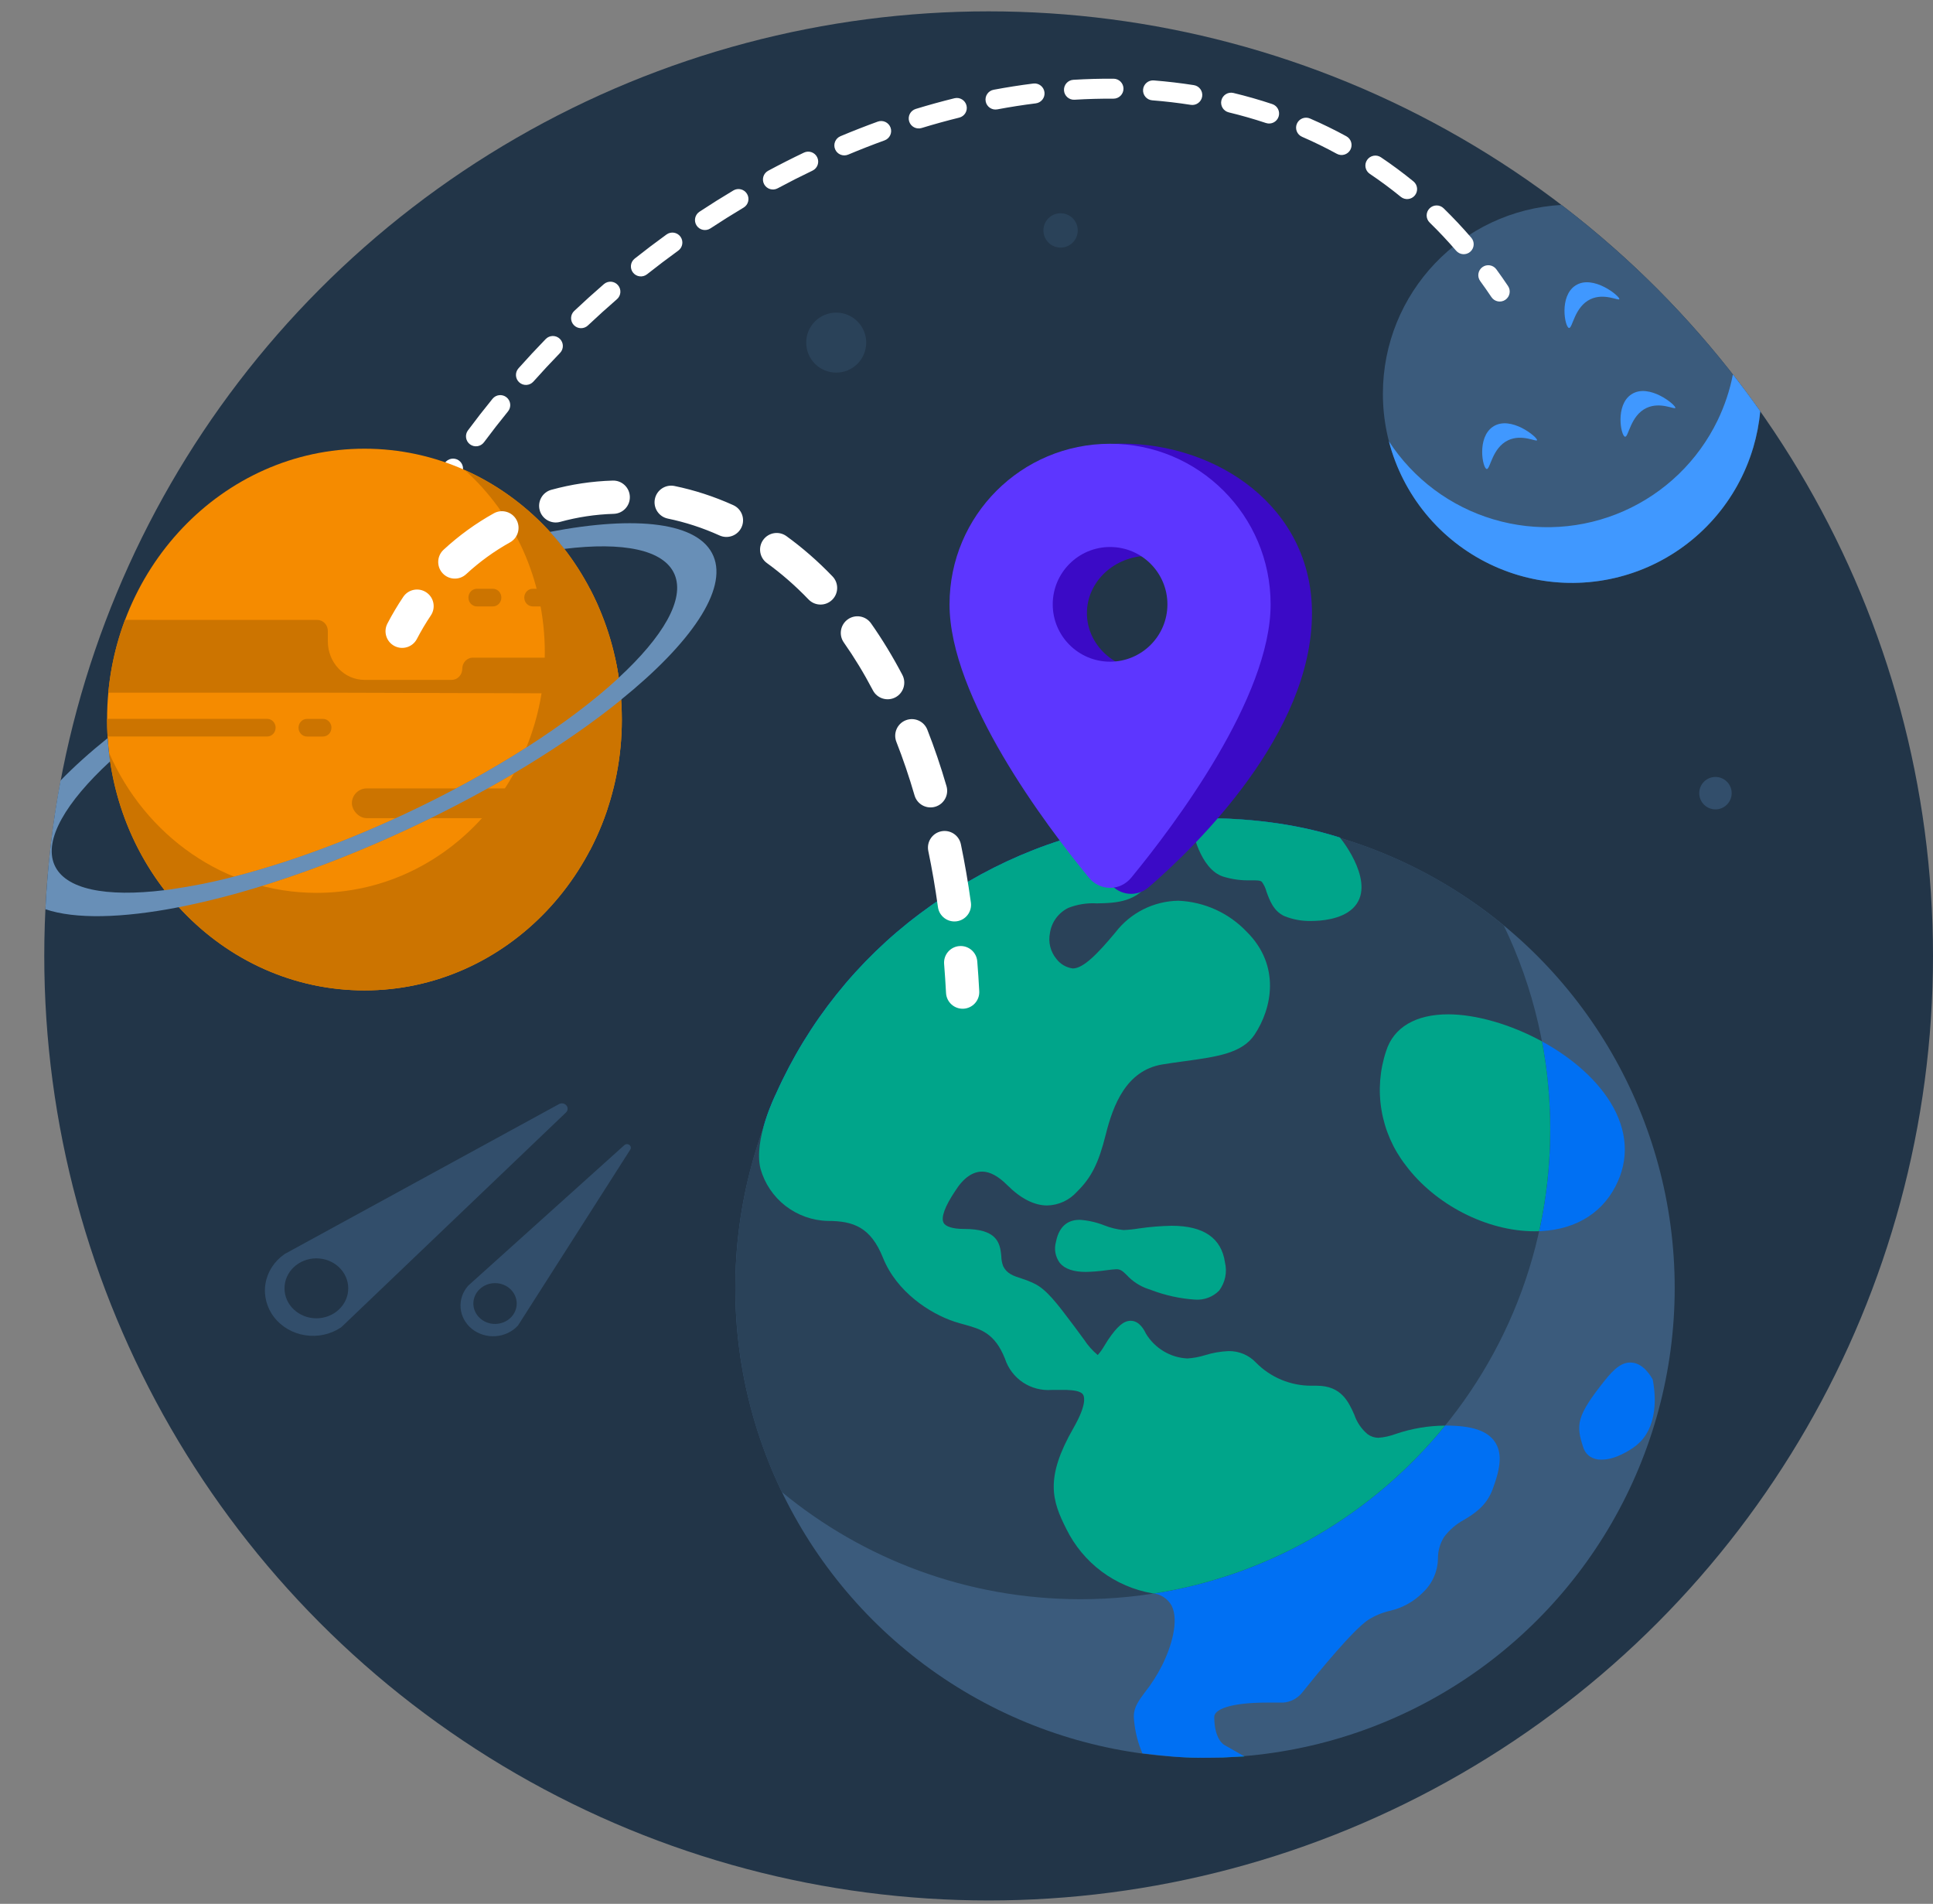<svg width="131" height="129" viewBox="0 0 131 129" fill="none" xmlns="http://www.w3.org/2000/svg">
<rect x="0" y="0" width="131" height="129" fill="#808080" stroke="none"/>
<circle cx="67" cy="64.769" r="64" fill="#223548"/>
<path d="M58.108 24.652C58.902 23.858 58.902 22.571 58.108 21.777C57.314 20.983 56.026 20.983 55.233 21.777C54.438 22.571 54.438 23.858 55.233 24.652C56.026 25.446 57.314 25.446 58.108 24.652Z" fill="#2A4259"/>
<path d="M117.034 54.519C117.463 54.09 117.463 53.394 117.034 52.965C116.605 52.536 115.909 52.536 115.48 52.965C115.051 53.394 115.051 54.09 115.48 54.519C115.909 54.948 116.605 54.948 117.034 54.519Z" fill="#324E6B"/>
<path d="M72.699 16.436C73.153 15.982 73.153 15.245 72.699 14.79C72.244 14.336 71.508 14.336 71.053 14.79C70.599 15.245 70.599 15.982 71.053 16.436C71.508 16.89 72.244 16.89 72.699 16.436Z" fill="#2A4259"/>
<path fill-rule="evenodd" clip-rule="evenodd" d="M105.821 13.885C110.989 17.833 115.537 22.55 119.295 27.866C118.697 34.388 113.212 39.496 106.534 39.496C99.456 39.496 93.719 33.758 93.719 26.68C93.719 19.842 99.075 14.255 105.821 13.885Z" fill="#3B5B7C"/>
<path d="M104.165 29.827C104.121 29.956 103.146 29.393 102.215 29.827C101.108 30.342 100.996 31.83 100.751 31.778C100.471 31.72 100.076 29.635 101.186 28.906C102.383 28.117 104.227 29.645 104.165 29.827Z" fill="#4098FF"/>
<path d="M109.743 20.27C109.699 20.398 108.724 19.837 107.793 20.27C106.686 20.786 106.574 22.272 106.329 22.222C106.049 22.162 105.655 20.078 106.764 19.349C107.961 18.562 109.805 20.09 109.743 20.27Z" fill="#4098FF"/>
<path d="M113.54 27.64C113.496 27.766 112.521 27.205 111.59 27.64C110.483 28.154 110.371 29.642 110.126 29.59C109.846 29.53 109.451 27.446 110.561 26.719C111.758 25.93 113.596 27.458 113.54 27.64Z" fill="#4098FF"/>
<path fill-rule="evenodd" clip-rule="evenodd" d="M119.29 27.86C119.213 28.695 119.053 29.523 118.813 30.332C118.283 32.113 117.373 33.757 116.146 35.15C114.918 36.544 113.402 37.654 111.703 38.404C110.003 39.154 108.161 39.526 106.304 39.493C104.447 39.46 102.619 39.025 100.948 38.215C99.276 37.407 97.799 36.244 96.621 34.808C95.443 33.372 94.592 31.697 94.125 29.899C95.784 32.448 98.296 34.323 101.212 35.19C104.127 36.057 107.255 35.859 110.038 34.631C112.82 33.403 115.075 31.226 116.4 28.488C116.882 27.491 117.23 26.444 117.44 25.373C118.076 26.186 118.693 27.015 119.29 27.86Z" fill="#4098FF"/>
<path fill-rule="evenodd" clip-rule="evenodd" d="M75.458 6.686C74.585 6.68 73.707 6.704 72.824 6.757C72.451 6.78 72.13 6.496 72.107 6.123C72.085 5.751 72.369 5.43 72.741 5.407C73.654 5.352 74.563 5.327 75.467 5.333C75.841 5.336 76.141 5.641 76.139 6.014C76.136 6.388 75.831 6.688 75.458 6.686ZM77.466 6.07C77.496 5.698 77.822 5.42 78.194 5.449C79.106 5.522 80.011 5.628 80.907 5.768C81.277 5.826 81.529 6.172 81.471 6.541C81.413 6.91 81.067 7.162 80.698 7.104C79.837 6.969 78.966 6.867 78.087 6.798C77.715 6.768 77.437 6.443 77.466 6.07ZM70.784 6.247C70.831 6.618 70.568 6.956 70.197 7.003C69.33 7.111 68.46 7.247 67.589 7.41C67.222 7.479 66.868 7.237 66.8 6.87C66.731 6.503 66.973 6.149 67.34 6.081C68.238 5.913 69.135 5.772 70.029 5.66C70.4 5.614 70.738 5.877 70.784 6.247ZM82.774 6.799C82.862 6.435 83.227 6.212 83.59 6.299C84.479 6.513 85.357 6.764 86.222 7.052C86.577 7.17 86.768 7.552 86.65 7.907C86.532 8.261 86.15 8.453 85.795 8.335C84.967 8.06 84.126 7.82 83.274 7.614C82.91 7.527 82.687 7.162 82.774 6.799ZM65.501 7.152C65.591 7.514 65.369 7.881 65.007 7.97C64.156 8.18 63.306 8.415 62.457 8.674C62.1 8.783 61.722 8.581 61.613 8.224C61.504 7.867 61.705 7.489 62.063 7.38C62.934 7.114 63.808 6.873 64.683 6.657C65.045 6.568 65.412 6.789 65.501 7.152ZM87.891 8.381C88.04 8.038 88.438 7.881 88.781 8.03C89.617 8.393 90.439 8.793 91.243 9.233C91.571 9.412 91.692 9.823 91.513 10.151C91.333 10.479 90.922 10.599 90.595 10.42C89.826 10 89.042 9.617 88.243 9.27C87.9 9.122 87.743 8.723 87.891 8.381ZM60.353 8.645C60.48 8.996 60.299 9.384 59.947 9.512C59.123 9.811 58.3 10.133 57.482 10.476C57.137 10.621 56.741 10.459 56.596 10.115C56.452 9.771 56.614 9.374 56.958 9.229C57.797 8.877 58.64 8.547 59.486 8.24C59.837 8.113 60.225 8.294 60.353 8.645ZM55.383 10.659C55.545 10.996 55.402 11.4 55.065 11.561C54.272 11.94 53.483 12.34 52.701 12.76C52.372 12.936 51.962 12.812 51.785 12.483C51.609 12.154 51.732 11.744 52.062 11.568C52.862 11.138 53.669 10.729 54.482 10.341C54.819 10.18 55.222 10.322 55.383 10.659ZM92.647 10.841C92.856 10.531 93.276 10.448 93.586 10.657C94.339 11.163 95.073 11.706 95.788 12.289C96.078 12.524 96.122 12.95 95.886 13.24C95.65 13.53 95.224 13.573 94.934 13.338C94.251 12.781 93.55 12.262 92.831 11.779C92.521 11.571 92.439 11.151 92.647 10.841ZM50.628 13.139C50.819 13.459 50.715 13.875 50.394 14.066C49.638 14.517 48.889 14.987 48.147 15.475C47.835 15.681 47.416 15.595 47.21 15.283C47.005 14.971 47.091 14.551 47.403 14.346C48.161 13.846 48.927 13.366 49.701 12.904C50.022 12.713 50.437 12.818 50.628 13.139ZM96.877 14.124C97.137 13.857 97.566 13.851 97.833 14.112C98.478 14.741 99.104 15.405 99.708 16.106C99.952 16.389 99.921 16.816 99.638 17.06C99.355 17.304 98.928 17.272 98.684 16.989C98.105 16.318 97.506 15.682 96.889 15.08C96.621 14.82 96.616 14.391 96.877 14.124ZM46.116 16.038C46.335 16.341 46.268 16.764 45.965 16.983C45.252 17.499 44.547 18.033 43.852 18.583C43.559 18.815 43.134 18.766 42.902 18.473C42.67 18.181 42.719 17.755 43.012 17.523C43.722 16.96 44.443 16.415 45.172 15.887C45.474 15.668 45.897 15.736 46.116 16.038ZM100.462 18.1C100.764 17.88 101.187 17.946 101.407 18.247C101.676 18.616 101.94 18.993 102.199 19.379C102.407 19.689 102.324 20.109 102.014 20.317C101.703 20.525 101.283 20.442 101.075 20.132C100.827 19.761 100.573 19.399 100.315 19.045C100.094 18.743 100.161 18.32 100.462 18.1ZM41.879 19.32C42.124 19.603 42.093 20.03 41.81 20.274C41.144 20.851 40.488 21.444 39.843 22.052C39.571 22.309 39.143 22.297 38.887 22.025C38.63 21.753 38.643 21.325 38.914 21.069C39.573 20.447 40.244 19.841 40.925 19.252C41.208 19.007 41.635 19.038 41.879 19.32ZM37.94 22.958C38.208 23.218 38.214 23.646 37.954 23.914C37.34 24.547 36.737 25.194 36.148 25.856C35.899 26.135 35.472 26.16 35.193 25.911C34.914 25.663 34.889 25.235 35.138 24.956C35.74 24.28 36.356 23.618 36.984 22.971C37.244 22.704 37.672 22.697 37.94 22.958ZM34.331 26.923C34.62 27.159 34.664 27.585 34.428 27.875C33.871 28.559 33.327 29.257 32.799 29.968C32.576 30.267 32.152 30.33 31.852 30.107C31.553 29.884 31.49 29.46 31.713 29.161C32.254 28.433 32.809 27.72 33.379 27.021C33.615 26.731 34.041 26.688 34.331 26.923ZM31.084 31.19C31.393 31.4 31.475 31.82 31.265 32.13C30.772 32.86 30.294 33.603 29.832 34.358C29.637 34.676 29.22 34.777 28.902 34.582C28.583 34.387 28.483 33.97 28.678 33.652C29.151 32.879 29.64 32.119 30.145 31.372C30.354 31.062 30.774 30.981 31.084 31.19ZM28.235 35.73C28.562 35.91 28.681 36.322 28.501 36.649C28.288 37.036 28.079 37.426 27.875 37.819C27.703 38.151 27.294 38.279 26.963 38.107C26.632 37.935 26.503 37.526 26.675 37.195C26.884 36.793 27.098 36.393 27.316 35.997C27.496 35.67 27.907 35.55 28.235 35.73Z" fill="white"/>
<path d="M24.7 67.106C34.333 67.106 42.143 58.889 42.143 48.754C42.143 38.619 34.333 30.402 24.7 30.402C15.066 30.402 7.256 38.619 7.256 48.754C7.256 58.889 15.066 67.106 24.7 67.106Z" fill="#F58B00"/>
<path d="M21.895 48.711H20.799C20.648 48.711 20.504 48.774 20.398 48.886C20.291 48.998 20.231 49.149 20.231 49.307C20.231 49.466 20.291 49.617 20.398 49.729C20.504 49.841 20.648 49.904 20.799 49.904H21.895C22.046 49.904 22.19 49.841 22.296 49.729C22.402 49.617 22.462 49.466 22.462 49.307C22.462 49.149 22.402 48.998 22.296 48.886C22.19 48.774 22.046 48.711 21.895 48.711Z" fill="#CC7400"/>
<path d="M35.53 40.491C35.53 40.569 35.545 40.647 35.574 40.719C35.602 40.791 35.644 40.857 35.696 40.913C35.749 40.968 35.812 41.012 35.88 41.041C35.949 41.071 36.023 41.087 36.097 41.087H40.551C40.373 40.681 40.182 40.284 39.978 39.895H36.103C36.028 39.894 35.953 39.908 35.884 39.938C35.814 39.968 35.751 40.011 35.698 40.067C35.645 40.122 35.602 40.188 35.574 40.261C35.545 40.334 35.53 40.412 35.53 40.491Z" fill="#CC7400"/>
<path d="M32.313 41.088H33.41C33.56 41.088 33.704 41.025 33.811 40.913C33.917 40.801 33.977 40.649 33.977 40.491C33.977 40.333 33.917 40.181 33.811 40.069C33.704 39.957 33.56 39.895 33.41 39.895H32.313C32.163 39.895 32.019 39.957 31.912 40.069C31.806 40.181 31.746 40.333 31.746 40.491C31.746 40.649 31.806 40.801 31.912 40.913C32.019 41.025 32.163 41.088 32.313 41.088Z" fill="#CC7400"/>
<path d="M35.972 55.421C35.845 55.673 35.66 55.888 35.433 56.045C35.207 56.203 34.946 56.298 34.676 56.322L33.579 56.423C33.446 56.42 33.316 56.466 33.212 56.552C33.107 56.638 33.033 56.759 33.004 56.896C32.986 56.983 32.987 57.073 33.007 57.159C33.027 57.245 33.065 57.326 33.118 57.395C33.171 57.464 33.238 57.52 33.314 57.558C33.391 57.596 33.474 57.616 33.558 57.616H39.984C40.463 56.699 40.867 55.741 41.191 54.752H37.032C36.817 54.764 36.608 54.832 36.423 54.949C36.239 55.065 36.084 55.227 35.972 55.421Z" fill="#CC7400"/>
<path fill-rule="evenodd" clip-rule="evenodd" d="M13.661 59.903C17.634 59.103 22.429 57.492 27.407 55.165C33.487 52.323 38.631 48.976 41.938 45.924C42.01 46.415 42.063 46.911 42.098 47.415C38.444 50.377 33.462 53.458 27.742 56.132C24.532 57.632 21.388 58.865 18.444 59.811C18.445 59.812 18.445 59.812 18.446 59.812C16.887 60.321 15.309 60.759 13.716 61.127C13.545 61.167 13.375 61.205 13.206 61.243C12.844 61.323 12.482 61.399 12.119 61.472C11.954 61.29 11.792 61.106 11.634 60.919L11.614 60.895C11.455 60.706 11.3 60.513 11.15 60.318C11.152 60.318 11.153 60.318 11.155 60.317C11.154 60.316 11.153 60.315 11.152 60.314C11.271 60.3 11.39 60.285 11.51 60.268C12.23 60.166 12.947 60.044 13.661 59.903Z" fill="#CC7400"/>
<path fill-rule="evenodd" clip-rule="evenodd" d="M18.513 48.883C18.619 48.995 18.678 49.147 18.678 49.304C18.679 49.462 18.62 49.613 18.515 49.724C18.41 49.836 18.267 49.9 18.117 49.901H11.062H7.289C7.267 49.522 7.255 49.141 7.255 48.755V48.709H7.259H10.733H18.113C18.263 48.709 18.407 48.772 18.513 48.883Z" fill="#CC7400"/>
<rect x="23.848" y="53.42" width="17.14" height="2.016" rx="1.008" fill="#CC7400"/>
<path fill-rule="evenodd" clip-rule="evenodd" d="M10.334 42.004C10.334 42.003 10.334 42.003 10.334 42.002H8.47L8.434 42.101C8.386 42.232 8.338 42.362 8.293 42.493C8.29 42.504 8.286 42.515 8.282 42.526C8.268 42.565 8.255 42.605 8.242 42.645C8.211 42.737 8.181 42.832 8.151 42.926C8.127 43.004 8.102 43.081 8.077 43.157C8.07 43.178 8.064 43.2 8.058 43.222C8.055 43.234 8.051 43.246 8.048 43.258C8.003 43.408 7.96 43.559 7.918 43.711L7.882 43.845C7.835 44.027 7.789 44.21 7.746 44.395L7.74 44.423C7.698 44.602 7.661 44.782 7.624 44.962L7.601 45.077C7.528 45.461 7.464 45.85 7.414 46.242L7.401 46.339C7.377 46.535 7.355 46.733 7.336 46.931L7.341 46.931C7.341 46.931 7.341 46.932 7.341 46.932H21.351L37.01 46.976H42.055C41.981 46.163 41.855 45.355 41.679 44.56H32.044C31.854 44.56 31.672 44.639 31.538 44.78C31.404 44.921 31.329 45.113 31.329 45.312C31.329 45.411 31.31 45.509 31.274 45.601C31.238 45.692 31.186 45.775 31.119 45.845C31.052 45.915 30.974 45.97 30.887 46.008C30.8 46.046 30.707 46.066 30.613 46.066H24.696C24.038 46.065 23.408 45.791 22.944 45.301C22.479 44.812 22.218 44.149 22.218 43.458V42.757C22.218 42.658 22.2 42.56 22.164 42.468C22.128 42.377 22.075 42.294 22.008 42.224C21.942 42.154 21.863 42.099 21.776 42.061C21.689 42.023 21.596 42.004 21.502 42.004H10.334Z" fill="#CC7400"/>
<path d="M36.922 44.223C36.922 53.211 29.997 60.497 21.454 60.497C15.207 60.497 9.826 56.602 7.384 50.994C8.433 60.073 15.785 67.107 24.699 67.107C34.333 67.107 42.142 58.891 42.142 48.755C42.142 41.161 37.758 34.644 31.506 31.854C34.821 34.838 36.922 39.272 36.922 44.223Z" fill="#CC7400"/>
<path fill-rule="evenodd" clip-rule="evenodd" d="M48.349 37.678C47.38 35.385 43.138 34.909 37.272 36.038C37.612 36.409 37.936 36.794 38.245 37.191C42.219 36.703 45.004 37.239 45.716 38.922C46.427 40.606 44.94 43.139 41.934 45.916C41.934 45.919 41.935 45.921 41.935 45.924C38.629 48.976 33.485 52.323 27.405 55.165C22.453 57.48 17.682 59.086 13.722 59.891C12.976 60.039 12.226 60.166 11.474 60.273C11.365 60.288 11.258 60.301 11.15 60.314L11.151 60.315C7.177 60.801 4.392 60.266 3.68 58.58C2.968 56.894 4.456 54.362 7.462 51.587C7.385 51.068 7.33 50.542 7.297 50.01C6.081 50.987 5.009 51.952 4.102 52.887C3.567 55.731 3.221 58.643 3.077 61.607C5.088 62.288 8.255 62.219 12.115 61.469C12.116 61.47 12.116 61.471 12.117 61.471C12.404 61.414 12.69 61.354 12.976 61.292C13.308 61.221 13.645 61.145 13.986 61.064C15.487 60.709 16.974 60.291 18.444 59.812L18.442 59.811C21.386 58.865 24.53 57.632 27.74 56.132C33.46 53.458 38.442 50.376 42.096 47.414C42.096 47.411 42.096 47.408 42.095 47.405C46.812 43.592 49.317 39.966 48.349 37.678ZM42.038 46.742C42.025 46.614 42.01 46.486 41.994 46.358C42.01 46.486 42.025 46.614 42.038 46.742Z" fill="#688FB7"/>
<circle cx="81.663" cy="87.268" r="31.832" fill="#3B5B7C"/>
<path d="M112.007 93.475C111.9 93.277 111.401 92.396 110.596 92.325C109.962 92.269 109.434 92.678 108.731 93.567C106.854 95.932 106.782 96.525 107.299 98.072C107.378 98.325 107.54 98.545 107.759 98.694C107.982 98.836 108.242 98.908 108.506 98.9C109.465 98.925 110.471 98.241 110.709 98.074C110.87 97.963 111.02 97.837 111.157 97.697C112.49 96.334 112.125 94.091 112.007 93.475Z" fill="#0070F3"/>
<path d="M79.399 83.054C78.656 83.069 77.916 83.129 77.181 83.236C76.836 83.293 76.489 83.329 76.14 83.344C75.693 83.3 75.255 83.193 74.838 83.027C74.304 82.816 73.74 82.689 73.167 82.65C72.571 82.65 71.81 82.894 71.565 84.133C71.494 84.377 71.48 84.633 71.525 84.883C71.57 85.133 71.672 85.369 71.823 85.573C72.16 85.982 72.758 86.181 73.594 86.181C74.066 86.17 74.537 86.131 75.005 86.064C75.224 86.031 75.444 86.01 75.664 85.999C75.937 85.999 76.069 86.113 76.354 86.39C76.76 86.832 77.273 87.162 77.844 87.349L78.025 87.411C78.971 87.771 79.964 87.989 80.973 88.057H80.986C81.287 88.08 81.59 88.037 81.872 87.931C82.155 87.827 82.412 87.661 82.623 87.445C82.823 87.175 82.963 86.865 83.033 86.535C83.101 86.204 83.094 85.863 83.015 85.535C82.775 83.879 81.562 83.054 79.399 83.054Z" fill="#0070F3"/>
<path d="M97.967 96.592C96.816 96.598 95.672 96.79 94.582 97.162C94.207 97.302 93.814 97.389 93.416 97.42C93.155 97.418 92.901 97.335 92.689 97.182C92.269 96.833 91.955 96.373 91.781 95.855C91.389 94.982 90.902 93.892 89.238 93.892H88.875C88.177 93.894 87.486 93.757 86.841 93.49C86.197 93.222 85.614 92.829 85.124 92.332C84.885 92.078 84.595 91.877 84.274 91.741C83.952 91.606 83.606 91.54 83.257 91.546C82.714 91.569 82.176 91.662 81.657 91.825C81.272 91.945 80.875 92.019 80.473 92.045C79.902 92.018 79.346 91.85 78.856 91.555C78.367 91.262 77.957 90.854 77.661 90.365C77.543 90.123 77.223 89.492 76.626 89.492C76.152 89.492 75.718 89.865 75.096 90.78C75.002 90.939 74.915 91.075 74.835 91.197C74.709 91.417 74.561 91.623 74.393 91.812C74.037 91.515 73.726 91.166 73.472 90.777C73.267 90.502 73.071 90.24 72.889 89.985C71.767 88.493 70.975 87.39 70.101 86.974C69.822 86.839 69.534 86.724 69.239 86.63C68.659 86.448 68.234 86.293 67.987 85.798C67.906 85.585 67.862 85.36 67.858 85.132C67.78 84.149 67.526 83.269 65.315 83.269C64.574 83.269 64.086 83.114 63.946 82.852C63.764 82.488 64.02 81.76 64.742 80.685C65.299 79.799 65.929 79.384 66.558 79.384C67.079 79.384 67.648 79.686 68.254 80.293C69.175 81.213 70.089 81.678 70.968 81.678C71.351 81.669 71.728 81.582 72.076 81.422C72.421 81.262 72.73 81.034 72.984 80.75C73.963 79.79 74.455 78.8 74.935 76.878C75.434 74.876 76.322 72.543 78.749 72.127C79.294 72.036 79.839 71.965 80.345 71.894C82.487 71.599 84.183 71.361 85.017 70.112C86.209 68.327 86.792 65.432 84.505 63.149C83.288 61.861 81.618 61.101 79.85 61.031C79.024 61.045 78.213 61.245 77.476 61.616C76.739 61.987 76.096 62.519 75.594 63.174C74.37 64.642 73.414 65.62 72.702 65.62C72.267 65.561 71.872 65.334 71.602 64.986C71.4 64.745 71.255 64.461 71.177 64.157C71.099 63.851 71.091 63.532 71.153 63.223C71.206 62.858 71.348 62.512 71.565 62.215C71.783 61.917 72.071 61.676 72.403 61.514C73.023 61.273 73.689 61.169 74.353 61.211C75.648 61.181 77.12 61.152 78.102 59.517C78.607 58.678 78.727 57.924 78.466 57.275C78.311 56.96 78.091 56.681 77.821 56.458C77.551 56.233 77.197 55.93 76.858 55.836H76.693C71.467 56.565 66.551 58.746 62.328 61.915C58.109 65.075 54.763 69.26 52.605 74.074C52.543 74.199 51.046 77.227 51.539 79.191C51.819 80.189 52.413 81.071 53.231 81.706C54.051 82.342 55.052 82.7 56.089 82.726C57.827 82.726 59.005 83.143 59.839 85.223C60.766 87.536 63.009 88.995 64.676 89.548C64.905 89.623 65.134 89.687 65.359 89.749C66.462 90.056 67.411 90.318 68.105 92.058C68.319 92.715 68.746 93.281 69.319 93.666C69.895 94.049 70.582 94.228 71.271 94.178H72.296C72.701 94.198 73.254 94.232 73.413 94.518C73.503 94.689 73.616 95.246 72.74 96.769C70.808 100.146 71.287 101.666 72.263 103.594C72.822 104.73 73.641 105.718 74.653 106.477C75.671 107.236 76.853 107.744 78.104 107.958C78.371 107.98 78.629 108.068 78.854 108.213C79.082 108.357 79.269 108.556 79.399 108.791C79.911 109.801 79.399 111.57 78.729 112.891C78.411 113.512 78.034 114.1 77.603 114.647C77.174 115.226 76.836 115.672 76.836 116.312C76.879 117.086 77.045 117.848 77.327 118.57L77.419 118.798L77.665 118.829C78.838 118.965 80.082 119.102 81.263 119.1C81.808 119.1 82.333 119.087 82.858 119.083L84.329 119.007L82.965 118.226C82.936 118.212 82.291 117.843 82.291 116.332C82.291 115.863 83.241 115.361 85.903 115.361H86.97C87.442 115.325 87.882 115.105 88.196 114.749L88.412 114.482C89.378 113.272 91.705 110.435 92.713 109.765C93.159 109.48 93.65 109.272 94.166 109.15C95.037 108.957 95.834 108.515 96.458 107.876C96.767 107.58 97.014 107.225 97.184 106.832C97.356 106.438 97.446 106.013 97.45 105.583C97.451 105.071 97.596 104.57 97.868 104.137C98.229 103.658 98.689 103.263 99.217 102.979C99.909 102.565 100.743 102.035 101.159 100.9C101.734 99.366 101.802 98.399 101.288 97.668C100.774 96.936 99.742 96.592 97.967 96.592Z" fill="#0070F3"/>
<path d="M82.895 59.396C83.501 59.583 84.134 59.668 84.768 59.647C85.167 59.647 85.415 59.647 85.516 59.753C85.66 59.951 85.765 60.175 85.827 60.412C86.037 60.996 86.297 61.716 87.02 62.064C87.61 62.305 88.243 62.42 88.88 62.401C89.454 62.401 90.878 62.319 91.684 61.542C93.332 59.955 90.975 56.957 90.871 56.837L90.795 56.748L90.677 56.711C87.696 55.778 84.453 55.413 81.329 55.437H80.661L80.741 55.906C80.796 56.21 81.308 58.887 82.895 59.396Z" fill="#0070F3"/>
<path d="M109.476 80.394C110.43 78.575 110.31 76.599 109.142 74.695C106.942 71.125 101.681 68.728 98.142 68.728C95.936 68.728 94.444 69.615 93.939 71.211C93.505 72.506 93.398 73.889 93.627 75.236C93.856 76.585 94.414 77.856 95.251 78.937C97.249 81.623 100.762 83.428 104 83.428C106.519 83.428 108.459 82.351 109.476 80.394Z" fill="#0070F3"/>
<path fill-rule="evenodd" clip-rule="evenodd" d="M81.663 119.1C99.244 119.1 113.495 104.848 113.495 87.268C113.495 83.971 112.994 80.792 112.064 77.802C112.994 80.792 113.495 83.971 113.495 87.267C113.495 104.848 99.243 119.1 81.663 119.1C69.037 119.1 58.127 111.748 52.982 101.092C58.483 105.631 65.536 108.357 73.225 108.357C90.806 108.357 105.057 94.106 105.057 76.525C105.057 71.571 103.926 66.882 101.907 62.701C96.405 58.162 89.353 55.435 81.663 55.435C64.083 55.435 49.831 69.687 49.831 87.268C49.831 104.848 64.083 119.1 81.663 119.1Z" fill="#2A4259"/>
<path fill-rule="evenodd" clip-rule="evenodd" d="M104.501 70.561C102.372 69.4 100.016 68.728 98.143 68.728C95.936 68.728 94.445 69.615 93.94 71.211C93.506 72.506 93.399 73.889 93.628 75.236C93.857 76.585 94.415 77.856 95.252 78.937C97.25 81.623 100.762 83.428 104.001 83.428C104.105 83.428 104.207 83.426 104.309 83.422C104.8 81.202 105.058 78.894 105.058 76.526C105.058 74.487 104.867 72.493 104.501 70.561Z" fill="#00A58A"/>
<path fill-rule="evenodd" clip-rule="evenodd" d="M97.938 96.593C96.797 96.601 95.664 96.793 94.583 97.162C94.208 97.302 93.815 97.389 93.417 97.42C93.156 97.418 92.902 97.335 92.69 97.182C92.27 96.833 91.956 96.373 91.782 95.855L91.78 95.851C91.388 94.978 90.9 93.892 89.239 93.892H88.876C88.178 93.894 87.487 93.757 86.842 93.49C86.198 93.222 85.615 92.829 85.125 92.332C84.886 92.078 84.596 91.877 84.275 91.741C83.953 91.606 83.607 91.54 83.258 91.546C82.715 91.569 82.177 91.662 81.658 91.825C81.273 91.945 80.876 92.019 80.474 92.045C79.903 92.018 79.347 91.85 78.857 91.555C78.368 91.262 77.957 90.854 77.662 90.365C77.544 90.123 77.224 89.492 76.627 89.492C76.153 89.492 75.718 89.865 75.097 90.78C75.003 90.939 74.916 91.075 74.836 91.197C74.71 91.417 74.562 91.623 74.394 91.812C74.038 91.515 73.727 91.166 73.474 90.777L73.445 90.739C73.25 90.478 73.064 90.228 72.89 89.985C72.823 89.895 72.757 89.807 72.691 89.72C71.672 88.363 70.923 87.365 70.102 86.974C69.823 86.839 69.535 86.724 69.24 86.63C68.66 86.448 68.235 86.293 67.988 85.798C67.907 85.585 67.863 85.36 67.859 85.132C67.781 84.149 67.527 83.269 65.316 83.269C64.575 83.269 64.087 83.114 63.947 82.852C63.765 82.488 64.021 81.76 64.742 80.685C65.3 79.799 65.93 79.384 66.559 79.384C67.08 79.384 67.648 79.686 68.255 80.293C69.176 81.213 70.09 81.678 70.969 81.678C71.352 81.669 71.729 81.582 72.077 81.422C72.422 81.262 72.731 81.034 72.985 80.75C73.964 79.79 74.456 78.8 74.936 76.878C75.435 74.876 76.323 72.543 78.75 72.127C79.181 72.055 79.613 71.995 80.025 71.938C80.134 71.923 80.241 71.909 80.346 71.894C82.488 71.599 84.184 71.361 85.018 70.112C86.21 68.327 86.793 65.432 84.506 63.149C83.289 61.861 81.619 61.101 79.851 61.031C79.025 61.045 78.214 61.245 77.477 61.616C76.74 61.987 76.097 62.519 75.595 63.174C74.371 64.642 73.415 65.62 72.703 65.62C72.268 65.561 71.873 65.334 71.603 64.986C71.401 64.745 71.256 64.461 71.178 64.157C71.1 63.851 71.092 63.532 71.154 63.223C71.207 62.858 71.349 62.512 71.566 62.215C71.784 61.917 72.072 61.676 72.404 61.514C73.024 61.273 73.69 61.169 74.354 61.211L74.364 61.21C75.657 61.181 77.123 61.148 78.103 59.517C78.608 58.678 78.728 57.924 78.466 57.275C78.312 56.96 78.092 56.681 77.822 56.458C77.812 56.45 77.803 56.442 77.793 56.434C77.528 56.212 77.186 55.927 76.859 55.836H76.694C71.468 56.565 66.552 58.746 62.328 61.915C58.11 65.075 54.764 69.26 52.606 74.074L52.605 74.076C52.531 74.227 51.05 77.236 51.54 79.191C51.82 80.189 52.414 81.071 53.232 81.706C54.052 82.342 55.053 82.7 56.09 82.726C57.828 82.726 59.007 83.143 59.84 85.223C60.767 87.536 63.01 88.995 64.677 89.548C64.906 89.623 65.135 89.687 65.36 89.749L65.366 89.75C66.466 90.057 67.414 90.321 68.106 92.058C68.32 92.715 68.747 93.281 69.32 93.666C69.896 94.049 70.583 94.228 71.272 94.178H72.296C72.701 94.198 73.255 94.232 73.413 94.518C73.504 94.689 73.617 95.246 72.742 96.769C70.809 100.146 71.288 101.666 72.264 103.594C72.823 104.73 73.642 105.718 74.654 106.477C75.672 107.236 76.854 107.744 78.105 107.958C78.14 107.961 78.174 107.965 78.208 107.97C86.137 106.724 93.093 102.551 97.938 96.593ZM80.051 119.06C80.459 119.086 80.865 119.101 81.264 119.1C81.327 119.1 81.39 119.1 81.453 119.099C80.983 119.096 80.516 119.083 80.051 119.06ZM82.637 119.085C82.711 119.085 82.785 119.084 82.859 119.083L84.33 119.007L84.304 118.992C83.752 119.037 83.196 119.069 82.637 119.085Z" fill="#00A58A"/>
<path d="M79.4 83.054C78.657 83.069 77.916 83.129 77.182 83.236C76.837 83.293 76.49 83.329 76.141 83.344C75.694 83.3 75.256 83.193 74.839 83.027C74.305 82.816 73.741 82.689 73.168 82.65C72.572 82.65 71.811 82.894 71.566 84.133C71.495 84.377 71.481 84.633 71.526 84.883C71.571 85.133 71.673 85.369 71.824 85.573C72.162 85.982 72.759 86.181 73.595 86.181C74.067 86.17 74.538 86.131 75.006 86.064C75.225 86.031 75.445 86.01 75.665 85.999C75.938 85.999 76.07 86.113 76.355 86.39C76.761 86.832 77.274 87.162 77.845 87.349L78.026 87.411C78.972 87.771 79.965 87.989 80.974 88.057H80.987C81.288 88.08 81.591 88.037 81.873 87.931C82.156 87.827 82.412 87.661 82.624 87.445C82.824 87.175 82.964 86.865 83.034 86.535C83.102 86.204 83.095 85.863 83.016 85.535C82.776 83.879 81.563 83.054 79.4 83.054Z" fill="#00A58A"/>
<path d="M82.897 59.396C83.503 59.583 84.136 59.668 84.77 59.647C85.169 59.647 85.416 59.647 85.518 59.753C85.662 59.951 85.767 60.175 85.829 60.412C86.039 60.996 86.299 61.716 87.022 62.064C87.612 62.305 88.245 62.42 88.882 62.401C89.456 62.401 90.88 62.319 91.686 61.542C93.334 59.955 90.977 56.957 90.873 56.837L90.797 56.748L90.679 56.711C87.698 55.778 84.455 55.413 81.332 55.437H80.663L80.743 55.906C80.797 56.21 81.31 58.887 82.897 59.396Z" fill="#00A58A"/>
<path d="M19.321 84.951L19.28 84.977C18.587 85.457 18.124 86.175 17.992 86.975C17.86 87.775 18.069 88.592 18.574 89.247C19.078 89.901 19.836 90.341 20.683 90.472C21.53 90.604 22.398 90.416 23.098 89.949C23.119 89.936 23.137 89.922 23.154 89.905L38.373 75.363C38.432 75.299 38.465 75.218 38.467 75.134C38.47 75.05 38.441 74.968 38.386 74.901C38.332 74.835 38.254 74.788 38.167 74.769C38.08 74.75 37.988 74.76 37.908 74.797L19.321 84.951Z" fill="#324E6B"/>
<path d="M21.44 89.324C22.633 89.324 23.6 88.415 23.6 87.293C23.6 86.171 22.633 85.262 21.44 85.262C20.248 85.262 19.281 86.171 19.281 87.293C19.281 88.415 20.248 89.324 21.44 89.324Z" fill="#223548"/>
<path d="M31.752 87.093L31.729 87.117C31.352 87.538 31.167 88.082 31.216 88.631C31.264 89.18 31.541 89.688 31.986 90.045C32.43 90.399 33.003 90.575 33.583 90.535C34.163 90.495 34.703 90.242 35.087 89.832L35.117 89.793L42.712 77.897C42.746 77.846 42.758 77.785 42.748 77.726C42.737 77.667 42.703 77.614 42.654 77.577C42.604 77.54 42.541 77.521 42.478 77.524C42.415 77.527 42.355 77.552 42.309 77.594L31.752 87.093Z" fill="#324E6B"/>
<path d="M33.549 89.706C34.361 89.706 35.018 89.087 35.018 88.323C35.018 87.56 34.361 86.941 33.549 86.941C32.738 86.941 32.08 87.56 32.08 88.323C32.08 89.087 32.738 89.706 33.549 89.706Z" fill="#223548"/>
<path fill-rule="evenodd" clip-rule="evenodd" d="M42.685 33.656C42.704 34.278 42.215 34.798 41.592 34.816C40.353 34.853 39.136 35.038 37.961 35.361C37.361 35.526 36.741 35.173 36.576 34.573C36.411 33.972 36.764 33.352 37.364 33.187C38.711 32.817 40.106 32.605 41.525 32.563C42.147 32.544 42.667 33.034 42.685 33.656ZM44.382 33.806C44.508 33.197 45.104 32.804 45.714 32.93C47.052 33.206 48.386 33.636 49.694 34.227C50.262 34.484 50.514 35.152 50.257 35.719C50.001 36.286 49.333 36.538 48.766 36.282C47.608 35.758 46.432 35.38 45.259 35.138C44.649 35.012 44.257 34.416 44.382 33.806ZM35 35.217C35.303 35.761 35.107 36.447 34.563 36.75C33.499 37.342 32.501 38.063 31.59 38.905C31.133 39.328 30.42 39.3 29.997 38.843C29.575 38.386 29.603 37.672 30.06 37.25C31.103 36.286 32.247 35.459 33.467 34.78C34.011 34.477 34.697 34.673 35 35.217ZM51.724 36.579C52.09 36.074 52.794 35.962 53.298 36.327C54.379 37.11 55.424 38.018 56.421 39.056C56.852 39.504 56.838 40.218 56.389 40.649C55.94 41.081 55.226 41.066 54.795 40.617C53.888 39.674 52.944 38.854 51.976 38.153C51.472 37.788 51.359 37.083 51.724 36.579ZM28.892 40.137C29.409 40.484 29.546 41.185 29.198 41.701C28.859 42.206 28.543 42.737 28.254 43.292C27.967 43.845 27.287 44.059 26.734 43.772C26.182 43.485 25.967 42.804 26.254 42.252C26.582 41.622 26.941 41.019 27.328 40.443C27.675 39.926 28.376 39.789 28.892 40.137ZM57.46 41.963C57.969 41.605 58.673 41.727 59.031 42.237C59.783 43.307 60.493 44.471 61.154 45.729C61.443 46.28 61.231 46.961 60.68 47.251C60.129 47.54 59.447 47.328 59.158 46.777C58.541 45.601 57.88 44.521 57.186 43.533C56.828 43.024 56.951 42.321 57.46 41.963ZM61.383 48.803C61.963 48.575 62.617 48.861 62.845 49.44C63.319 50.646 63.754 51.921 64.145 53.267C64.319 53.864 63.975 54.49 63.377 54.663C62.779 54.837 62.154 54.493 61.98 53.896C61.607 52.614 61.195 51.404 60.747 50.265C60.519 49.685 60.804 49.031 61.383 48.803ZM63.786 56.327C64.396 56.201 64.992 56.592 65.119 57.202C65.381 58.466 65.608 59.782 65.798 61.153C65.883 61.769 65.453 62.338 64.836 62.424C64.219 62.509 63.65 62.078 63.565 61.462C63.382 60.139 63.163 58.872 62.911 57.66C62.785 57.05 63.177 56.453 63.786 56.327ZM65.016 64.103C65.637 64.053 66.18 64.516 66.23 65.137C66.283 65.8 66.328 66.475 66.364 67.161C66.397 67.782 65.92 68.313 65.299 68.347C64.677 68.38 64.146 67.903 64.113 67.281C64.078 66.614 64.034 65.96 63.983 65.316C63.933 64.696 64.396 64.152 65.016 64.103Z" fill="white"/>
<path d="M76.013 30.059C69.543 30.059 66.138 35.529 66.138 41.545C66.138 47.977 72.526 56.537 75.232 59.874C75.892 60.687 77.056 60.801 77.848 60.116C81.126 57.28 88.913 49.684 88.913 41.545C88.913 34.336 82.483 30.059 76.013 30.059ZM77.84 45.431C75.533 45.431 73.661 43.69 73.661 41.545C73.661 39.4 75.533 37.659 77.84 37.659C80.147 37.659 82.02 39.4 82.02 41.545C82.02 43.69 80.147 45.431 77.84 45.431Z" fill="#3B0AC6"/>
<path d="M75.23 30.068C69.215 30.068 64.35 34.933 64.35 40.949C64.35 47.25 70.838 55.869 73.794 59.468C74.548 60.387 75.912 60.387 76.666 59.468C79.622 55.869 86.11 47.25 86.11 40.949C86.11 34.933 81.245 30.068 75.23 30.068ZM75.23 44.834C73.085 44.834 71.344 43.094 71.344 40.949C71.344 38.804 73.085 37.063 75.23 37.063C77.375 37.063 79.116 38.804 79.116 40.949C79.116 43.094 77.375 44.834 75.23 44.834Z" fill="#5D36FF"/>
</svg>
